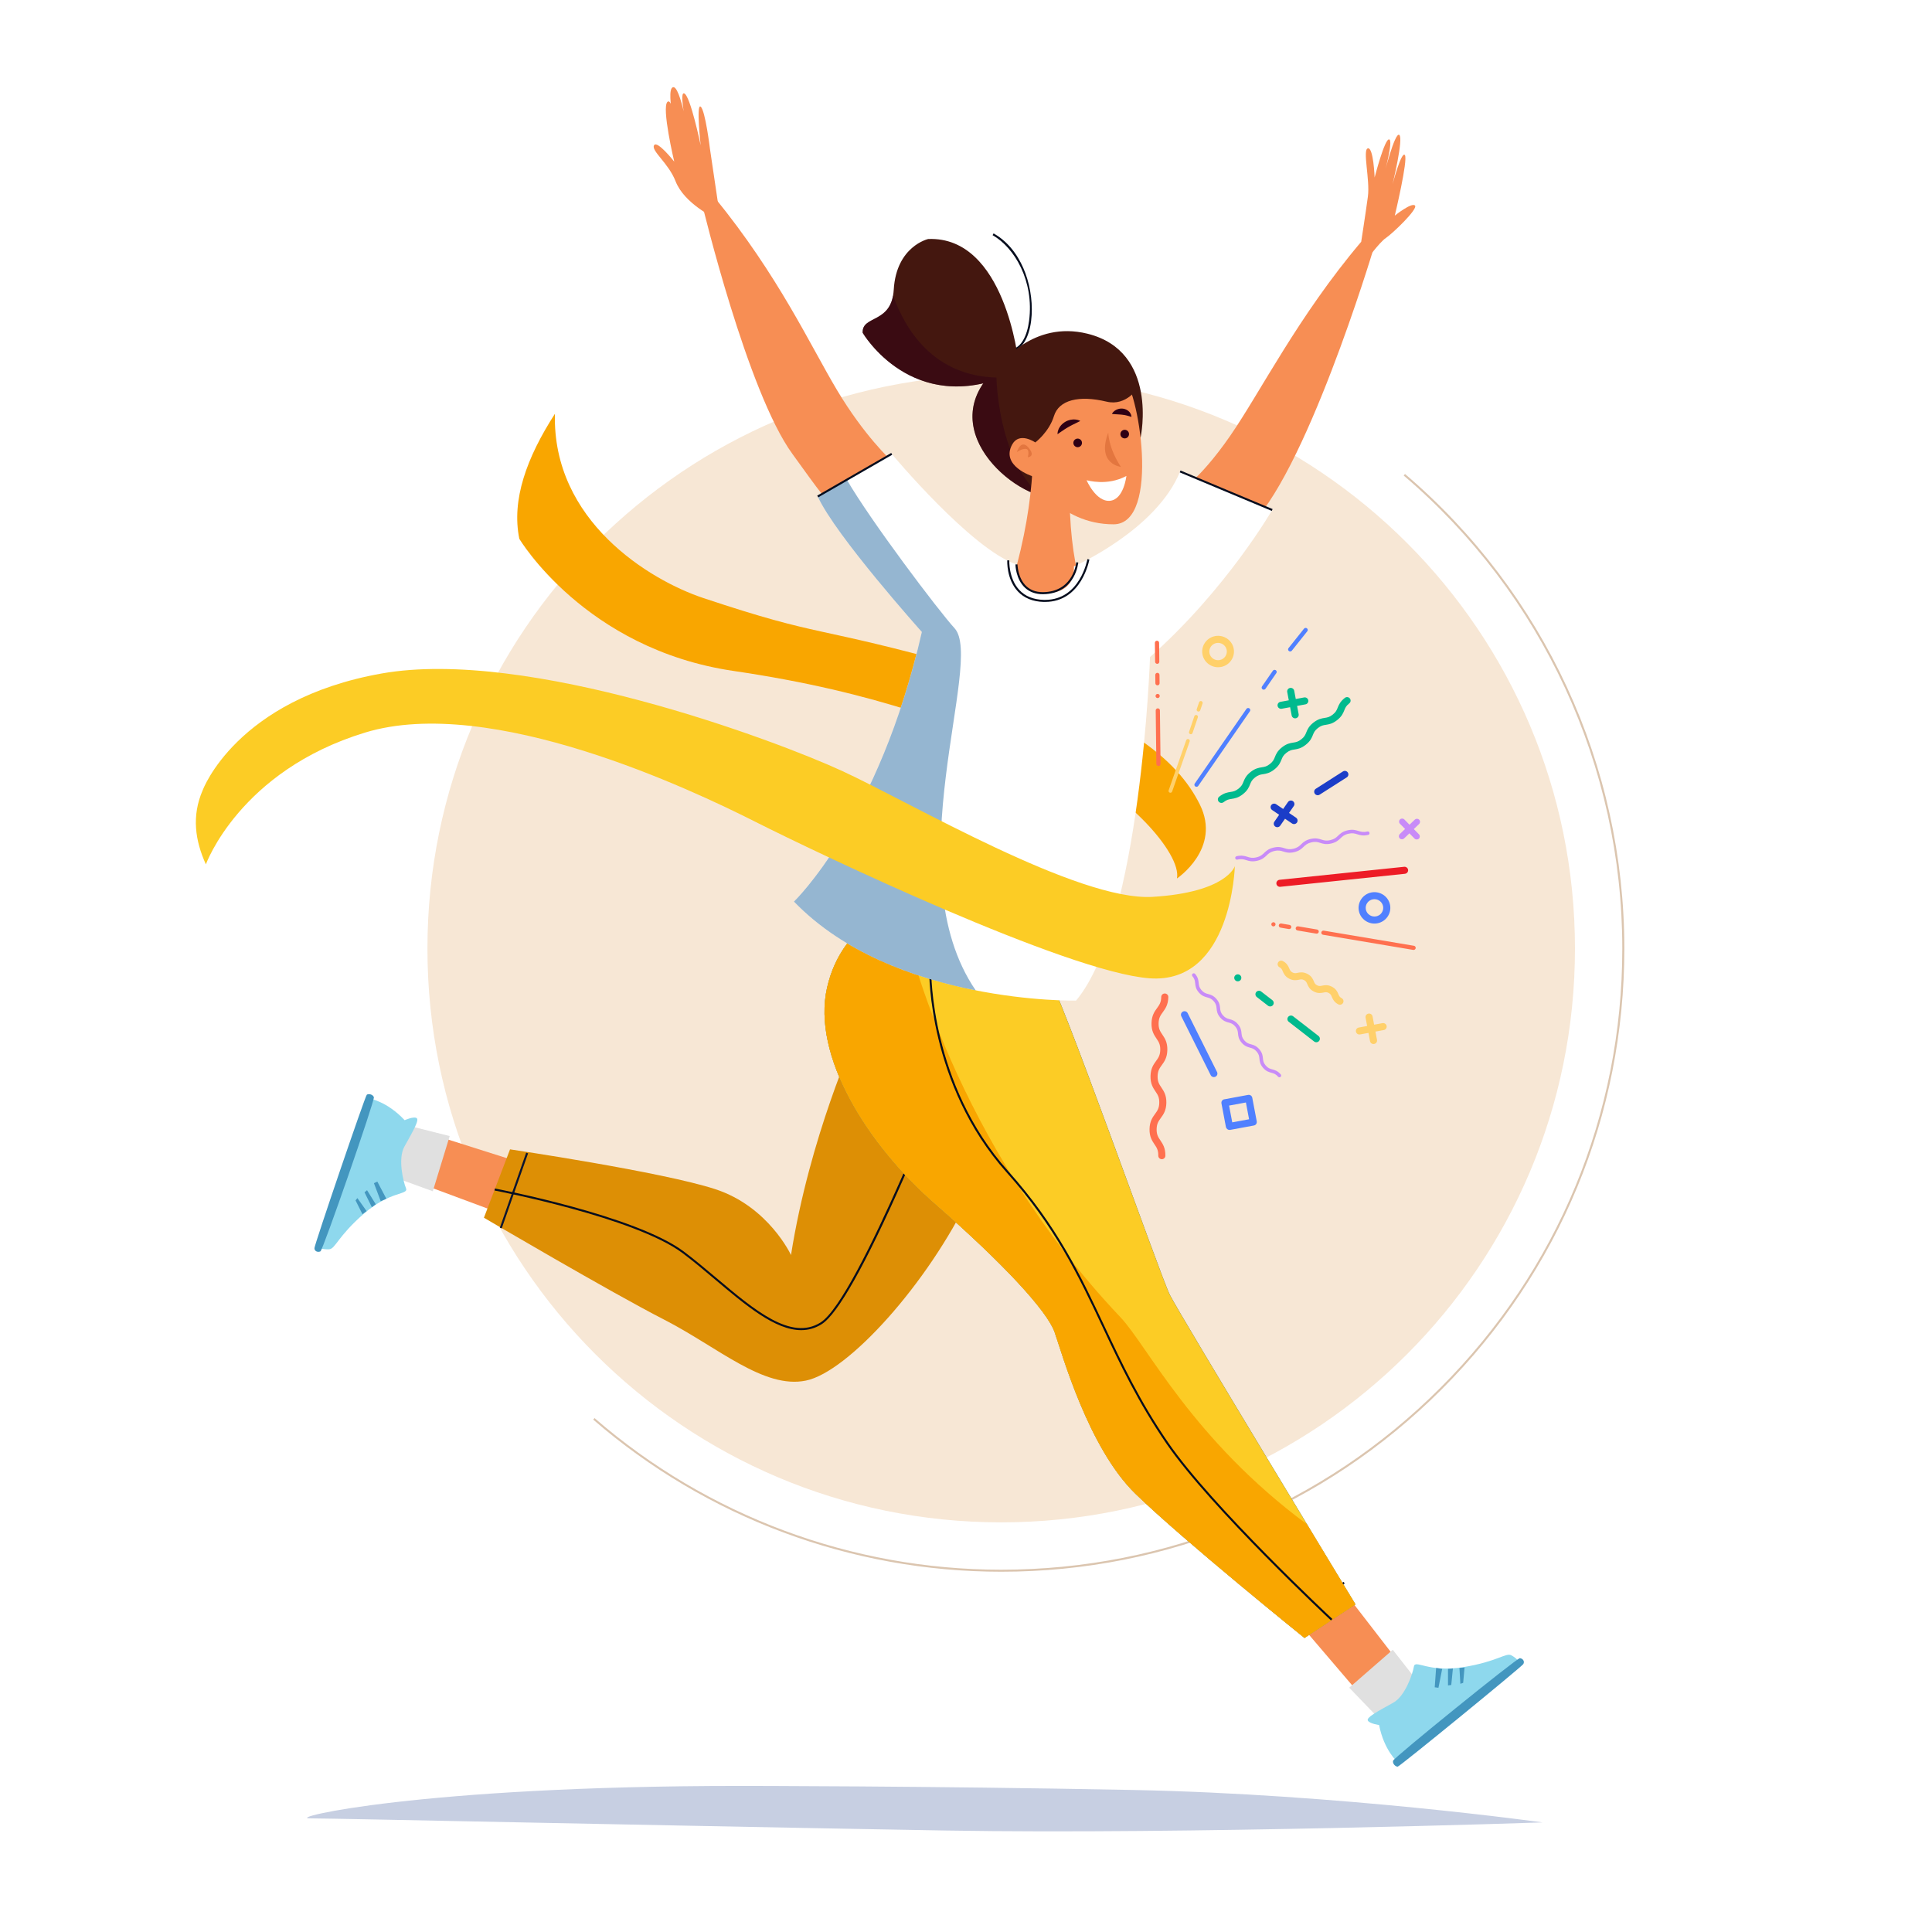 <svg width="266" height="266" viewBox="0 0 266 266" fill="none" xmlns="http://www.w3.org/2000/svg">
<rect x="0" y="0" width="266" height="266" fill="#333333" stroke="none"/>
<g clip-path="url(#clip0_288_46299)">
<path d="M266 0H0V266H266V0Z" fill="white"/>
<path d="M137.846 209.6C181.475 209.6 216.843 174.232 216.843 130.603C216.843 86.975 181.475 51.606 137.846 51.606C94.218 51.606 58.85 86.975 58.85 130.603C58.85 174.232 94.218 209.6 137.846 209.6Z" fill="#F7E7D5"/>
<path d="M137.847 216.398C117.202 216.398 97.252 208.961 81.673 195.453L81.856 195.243C97.385 208.706 117.269 216.119 137.847 216.119C160.688 216.119 182.162 207.224 198.314 191.072C214.465 174.921 223.36 153.447 223.36 130.605C223.36 105.503 212.391 81.765 193.262 65.473L193.443 65.26C212.635 81.603 223.64 105.42 223.64 130.605C223.64 153.521 214.715 175.067 198.511 191.269C182.306 207.474 160.763 216.398 137.847 216.398Z" fill="#DBC5AF"/>
<path d="M101.838 245.888C101.838 245.888 127.518 245.888 155.99 246.446C184.463 247.005 212.377 250.912 212.377 250.912C212.377 250.912 163.249 252.588 130.311 252.03C97.372 251.471 46.01 250.354 42.661 250.354C39.312 250.354 57.735 245.888 101.838 245.888Z" fill="#C7CFE2"/>
<path d="M139.557 48.301L139.485 48.032C140.592 47.739 141.414 46.29 141.688 44.156C142.39 38.687 139.69 34.091 136.66 32.378L136.798 32.136C139.251 33.522 140.528 35.868 141.166 37.591C141.943 39.688 142.233 42.095 141.964 44.194C141.674 46.444 140.775 47.981 139.557 48.303V48.301Z" fill="#060D1E"/>
<path d="M71.632 160.044L61.332 156.78L59.505 163.563L68.427 166.88L71.632 160.044Z" fill="#F78E54"/>
<path d="M61.913 156.416L59.588 164.015L53.459 161.784L55.81 154.873L61.913 156.416Z" fill="#E0E0E0"/>
<path d="M55.669 157.887C54.77 159.507 55.499 162.633 55.895 163.593C56.291 164.553 53.772 163.907 50.109 167.093C46.449 170.28 46.183 171.959 45.303 172.004C44.422 172.049 43.744 171.764 43.744 171.764L50.817 151.227C50.817 151.227 53.275 151.612 55.712 154.23C55.712 154.23 56.892 153.695 57.337 153.924C57.781 154.153 56.954 155.573 55.669 157.885V157.887Z" fill="#8ED8ED"/>
<path d="M44.119 172.288C44.468 172.121 51.612 151.49 51.477 151.072C51.341 150.652 50.727 150.556 50.503 150.721C50.277 150.886 43.289 171.397 43.292 171.847C43.295 172.299 43.771 172.456 44.122 172.288H44.119Z" fill="#4396BF"/>
<path d="M53.196 165.047L51.951 162.683L51.482 162.901L52.419 165.377L53.196 165.047Z" fill="#4396BF"/>
<path d="M51.737 165.803L50.535 163.869L50.187 164.159L51.2 166.213L51.737 165.803Z" fill="#4396BF"/>
<path d="M50.472 166.742L49.208 164.957L48.95 165.271L49.905 167.17L50.472 166.742Z" fill="#4396BF"/>
<path d="M117.806 142.667C117.806 142.667 111.473 156.533 108.906 172.794C108.906 172.794 105.826 166.117 98.466 163.721C91.105 161.324 70.222 158.244 70.222 158.244L66.628 167.657C66.628 167.657 84.088 177.928 91.448 181.694C98.809 185.461 105.142 191.281 110.962 190.081C116.782 188.884 127.739 176.731 133.559 164.574C139.379 152.421 117.812 142.664 117.812 142.664L117.806 142.667Z" fill="#DD8F05"/>
<path d="M69.083 169.12L68.817 169.033C69.094 168.203 72.414 158.797 72.446 158.701L72.709 158.794C72.674 158.89 69.357 168.293 69.081 169.12H69.083Z" fill="#0B1530"/>
<path d="M110.311 183.136C106.72 183.136 102.669 179.72 98.431 176.145C96.971 174.914 95.463 173.642 93.989 172.538C87.392 167.591 68.28 163.946 68.086 163.909L68.136 163.635C68.331 163.672 87.507 167.327 94.154 172.315C95.633 173.424 97.146 174.701 98.609 175.932C103.916 180.409 108.93 184.636 112.979 182.077C118.184 178.789 131.216 145.082 131.346 144.741L131.607 144.842C131.575 144.927 128.282 153.461 124.382 162.295C119.139 174.174 115.351 180.909 113.128 182.314C112.226 182.883 111.284 183.136 110.311 183.136Z" fill="#060D1E"/>
<path d="M179.431 224.148L186.45 232.365L191.584 227.571L185.764 220.038L179.431 224.148Z" fill="#F78E54"/>
<path d="M185.764 232.364L191.757 227.143L195.779 232.276L190.129 236.899L185.764 232.364Z" fill="#E0E0E0"/>
<path d="M191.842 234.418C193.46 233.519 194.494 230.481 194.667 229.455C194.837 228.428 196.636 230.311 201.429 229.54C206.222 228.768 207.334 227.486 208.105 227.915C208.877 228.343 209.302 228.941 209.302 228.941L192.441 242.635C192.441 242.635 190.557 241.01 189.874 237.498C189.874 237.498 188.589 237.328 188.334 236.9C188.078 236.472 189.531 235.703 191.842 234.418Z" fill="#8ED8ED"/>
<path d="M209.26 228.297C208.874 228.254 191.906 241.991 191.8 242.419C191.693 242.847 192.164 243.254 192.441 243.233C192.72 243.212 209.494 229.497 209.731 229.111C209.965 228.725 209.646 228.34 209.26 228.297Z" fill="#4396BF"/>
<path d="M197.726 229.646L197.534 232.309L198.048 232.376L198.561 229.774L197.726 229.646Z" fill="#4396BF"/>
<path d="M199.362 229.774V232.053L199.812 231.99L200.038 229.71L199.362 229.774Z" fill="#4396BF"/>
<path d="M200.937 229.646L201.064 231.827L201.45 231.699L201.641 229.582L200.937 229.646Z" fill="#4396BF"/>
<path d="M123.799 124.693C123.799 124.693 115.926 126.92 113.872 135.99C111.76 145.324 119.349 157.557 128.766 165.774C138.179 173.991 144.172 180.495 145.199 183.405C146.226 186.315 149.822 199.325 156.326 205.658C162.83 211.992 179.606 225.515 179.606 225.515L186.623 220.892C186.623 220.892 162.439 181.024 161.069 178.284C159.699 175.544 145.752 135.785 144.042 133.902C142.329 132.019 123.802 124.69 123.802 124.69L123.799 124.693Z" fill="#1C548C"/>
<path d="M123.799 124.693C123.799 124.693 115.926 126.92 113.872 135.99C111.76 145.324 119.349 157.557 128.766 165.774C138.179 173.991 144.172 180.495 145.199 183.405C146.226 186.315 149.822 199.325 156.326 205.658C162.83 211.992 179.606 225.515 179.606 225.515L186.623 220.892C186.623 220.892 162.439 181.024 161.069 178.284C159.699 175.544 145.752 135.785 144.042 133.902C142.329 132.019 123.802 124.69 123.802 124.69L123.799 124.693Z" fill="#FCCC25"/>
<path d="M177.377 223.578L177.138 223.434C178.816 220.638 184.764 217.912 185.017 217.795L185.131 218.05C185.07 218.077 179.01 220.857 177.377 223.578Z" fill="#0B1530"/>
<path d="M186.62 220.895C186.62 220.895 183.756 216.173 179.941 209.866C164.146 198.165 157.956 185.253 154.267 181.364C131.239 157.081 124.959 129.029 124.959 129.029L120.022 126.635C117.697 128.281 114.963 131.17 113.869 135.993C111.757 145.327 119.346 157.56 128.763 165.777C138.177 173.993 144.169 180.497 145.196 183.407C146.223 186.317 149.819 199.327 156.323 205.661C162.827 211.994 179.603 225.518 179.603 225.518L186.62 220.895Z" fill="#F9A600"/>
<path d="M183.251 223.102C183.086 222.948 166.7 207.637 160.619 198.795C156.677 193.063 154.209 187.814 151.823 182.739C148.492 175.661 145.348 168.979 138.578 161.403C127.803 149.346 127.933 133.83 127.936 133.673L128.215 133.678C128.215 133.832 128.085 149.242 138.786 161.217C145.582 168.822 148.734 175.525 152.073 182.62C154.456 187.684 156.919 192.922 160.848 198.635C166.91 207.453 183.274 222.743 183.439 222.897L183.248 223.102H183.251Z" fill="#060D1E"/>
<path d="M161.854 68.077C161.854 68.077 164.928 66.444 169.389 59.983C173.534 53.984 178.726 43.549 187.398 33.303L189.055 34.423C189.055 34.423 179.593 65.941 171.624 72.825C169.576 74.594 161.854 68.08 161.854 68.08V68.077Z" fill="#F78E54"/>
<path d="M122.635 63.332C122.635 63.332 118.998 60.009 115.237 53.702C111.473 47.39 107.201 37.998 98.389 27.188L96.713 28.275C96.713 28.275 102.895 53.982 109.098 62.494C112.657 67.377 114.237 69.873 116.277 70.867C122.401 73.852 122.637 63.332 122.637 63.332H122.635Z" fill="#F78E54"/>
<path d="M76.403 56.967C72.511 63.013 70.407 68.817 71.501 74.182C71.501 74.182 80.523 89.363 100.979 92.374C121.11 95.337 132 100.027 146.864 105.727C154.69 108.728 162.731 117.461 162.044 120.95C162.044 120.95 168.205 116.83 165.197 110.771C162.188 104.708 154.847 97.944 132.971 91.877C111.262 85.854 113.704 87.959 96.832 82.338C89.405 79.864 76.02 71.695 76.403 56.969V56.967Z" fill="#F9A600"/>
<path d="M140.211 49.782C140.211 49.782 138.405 32.487 127.797 32.907C127.797 32.907 123.405 33.889 123.052 39.884C122.772 44.63 118.649 43.35 118.774 45.819C118.774 45.819 125.565 57.469 139.179 51.511L140.211 49.782Z" fill="#44170F"/>
<path d="M137.708 50.272C137.708 50.272 142.158 44.066 149.731 45.947C159.56 48.386 157.052 60.17 157.052 60.17C157.052 60.17 150.899 68.333 145.305 68.554C139.711 68.778 127.781 58.582 137.708 50.272Z" fill="#44170F"/>
<g style="mix-blend-mode:multiply" opacity="0.5">
<path d="M135.381 52.78C130.736 59.544 137.993 66.726 143.249 68.258C137.33 63.058 137.197 51.982 137.197 51.982C128.51 51.748 124.637 45.366 122.961 40.688C122.288 44.489 118.66 43.502 118.774 45.821C118.774 45.821 124.302 55.301 135.381 52.782V52.78Z" fill="#2F0015"/>
</g>
<path d="M154.421 51.556C156.786 53.129 159.869 72.177 153.323 72.187C145.689 72.198 142.103 65.556 142.103 65.556C142.103 65.556 137.719 64.135 139.371 61.178C140.366 59.398 142.544 60.917 142.544 60.917C142.544 60.917 141.574 54.086 144.712 52.243C147.806 50.423 152.054 49.987 154.419 51.559L154.421 51.556Z" fill="#F78E54"/>
<path d="M147.282 67.295C147.2 72.046 147.679 76.507 148.767 80.662C145.857 81.904 143.016 83.659 139.385 80.052C141.146 73.969 141.864 69.162 142.151 64.88L147.28 67.295H147.282Z" fill="#F78E54"/>
<path d="M142.544 60.914C142.544 60.914 144.435 59.491 145.111 57.281C145.787 55.07 148.534 54.386 152.36 55.301C155.105 55.956 156.687 53.36 156.687 53.36L152.86 48.431L141.895 51.583L141.062 58.257L142.547 60.917L142.544 60.914Z" fill="#44170F"/>
<path d="M112.587 68.362L122.772 62.491C122.772 62.491 133.729 75.632 139.943 77.704C139.943 77.704 139.693 81.654 144.007 81.654C148.322 81.654 147.851 77.983 147.851 77.983C147.851 77.983 159.201 73.022 162.481 64.906L175.156 70.216C175.156 70.216 168.87 81.135 158.336 90.459C158.336 90.459 157.129 127.06 148.151 137.764C148.151 137.764 122.945 138.283 109.305 124.123C109.305 124.123 121.046 112.901 126.914 87.003C126.914 87.003 115.002 73.708 112.584 68.356L112.587 68.362Z" fill="white"/>
<g style="mix-blend-mode:multiply" opacity="0.5">
<path d="M134.333 136.351C123.089 119.915 135.565 91.017 131.428 86.5C129.213 84.082 119.865 71.703 116.596 66.053L112.59 68.362C115.008 73.713 126.92 87.008 126.92 87.008C121.049 112.906 109.311 124.129 109.311 124.129C116.269 131.35 126.239 134.753 134.333 136.354V136.351Z" fill="#2B6DA3"/>
</g>
<path d="M187.254 34.311C187.254 34.311 188.025 29.374 188.334 27.06C188.642 24.746 187.562 20.58 188.334 20.426C189.105 20.272 189.26 24.437 189.26 24.437C189.26 24.437 190.648 19.037 191.265 19.192C191.882 19.346 190.494 24.283 190.494 24.283C190.494 24.283 192.037 18.112 192.654 18.575C193.271 19.037 191.728 25.363 191.728 25.363C191.728 25.363 192.962 20.735 193.425 21.352C193.888 21.969 192.037 29.685 192.037 29.685C192.037 29.685 194.351 27.834 194.814 28.297C195.276 28.76 191.728 32.154 190.802 32.771C189.877 33.388 187.871 36.165 187.871 36.165L187.254 34.314V34.311Z" fill="#F78E54"/>
<path d="M143.593 81.811C142.598 81.811 141.776 81.518 141.143 80.938C139.842 79.746 139.808 77.789 139.808 77.704H140.087C140.087 77.719 140.121 79.624 141.332 80.733C141.994 81.34 142.891 81.603 144 81.515C147.859 81.21 148.173 77.456 148.176 77.419L148.455 77.438C148.453 77.478 148.12 81.47 144.024 81.792C143.877 81.803 143.734 81.811 143.595 81.811H143.593Z" fill="#060D1E"/>
<path d="M122.705 62.364L112.518 68.233L112.657 68.475L122.844 62.606L122.705 62.364Z" fill="#060D1E"/>
<path d="M162.537 64.778L162.429 65.036L175.103 70.346L175.211 70.088L162.537 64.778Z" fill="#060D1E"/>
<path d="M143.888 82.875C143.827 82.875 143.768 82.875 143.704 82.875C142.191 82.835 140.986 82.34 140.121 81.406C138.568 79.728 138.677 77.249 138.682 77.145L138.961 77.158C138.961 77.182 138.855 79.627 140.329 81.217C141.137 82.093 142.276 82.555 143.712 82.593C143.771 82.593 143.829 82.593 143.885 82.593C148.721 82.593 149.703 77.041 149.711 76.985L149.985 77.031C149.974 77.089 148.95 82.872 143.885 82.872L143.888 82.875Z" fill="#060D1E"/>
<path d="M148.375 60.385C148.048 60.385 147.782 60.651 147.782 60.978C147.782 61.305 148.048 61.571 148.375 61.571C148.703 61.571 148.969 61.305 148.969 60.978C148.969 60.651 148.703 60.385 148.375 60.385Z" fill="#2F0015"/>
<path d="M154.852 59.174C154.525 59.174 154.259 59.44 154.259 59.767C154.259 60.094 154.525 60.36 154.852 60.36C155.179 60.36 155.445 60.094 155.445 59.767C155.445 59.44 155.179 59.174 154.852 59.174Z" fill="#2F0015"/>
<g style="mix-blend-mode:multiply" opacity="0.3">
<path d="M152.594 59.544C152.594 59.544 152.557 61.566 154.328 64.284C154.328 64.284 150.926 63.904 152.594 59.544Z" fill="#B63E0F"/>
</g>
<path d="M149.606 66.123C149.744 66.123 152.434 66.96 155.083 65.529C155.083 65.529 154.735 68.775 152.814 68.95C150.896 69.126 149.604 66.123 149.604 66.123H149.606Z" fill="white"/>
<path d="M148.735 57.959C148.735 57.959 148.673 57.99 148.572 58.041C148.476 58.089 148.341 58.155 148.176 58.238C148.024 58.312 147.849 58.397 147.66 58.49C147.572 58.544 147.476 58.581 147.386 58.634C147.293 58.685 147.2 58.73 147.112 58.786C147.016 58.831 146.934 58.892 146.843 58.943C146.75 58.991 146.673 59.054 146.585 59.105C146.495 59.153 146.423 59.219 146.341 59.267C146.258 59.315 146.186 59.374 146.114 59.424C146.045 59.475 145.968 59.515 145.912 59.562C145.856 59.608 145.798 59.645 145.753 59.677C145.66 59.741 145.596 59.775 145.596 59.775C145.596 59.775 145.596 59.709 145.609 59.592C145.617 59.533 145.625 59.464 145.646 59.384C145.662 59.304 145.697 59.222 145.731 59.129C145.769 59.038 145.811 58.935 145.878 58.842C145.942 58.748 146.003 58.639 146.09 58.552C146.178 58.461 146.261 58.36 146.37 58.283C146.474 58.2 146.583 58.121 146.7 58.057C147.168 57.788 147.713 57.708 148.104 57.762C148.301 57.786 148.461 57.834 148.57 57.879C148.679 57.921 148.735 57.961 148.735 57.961V57.959Z" fill="#2F0015"/>
<path d="M153.094 56.983C153.094 56.983 153.115 56.927 153.174 56.85C153.229 56.77 153.32 56.672 153.445 56.571C153.573 56.475 153.735 56.382 153.932 56.323C154.027 56.288 154.134 56.275 154.24 56.259C154.349 56.254 154.461 56.246 154.575 56.259C154.687 56.275 154.801 56.291 154.908 56.334C155.017 56.366 155.115 56.419 155.206 56.475C155.299 56.525 155.376 56.6 155.445 56.666C155.517 56.73 155.57 56.804 155.613 56.876C155.706 57.015 155.743 57.15 155.762 57.246C155.783 57.339 155.783 57.398 155.783 57.398C155.783 57.398 155.722 57.384 155.637 57.358C155.594 57.344 155.541 57.329 155.488 57.307C155.435 57.286 155.365 57.278 155.304 57.257C155.243 57.236 155.179 57.214 155.107 57.203C155.041 57.188 154.974 57.166 154.905 57.158C154.871 57.153 154.836 57.145 154.804 57.137C154.77 57.132 154.732 57.129 154.698 57.124C154.629 57.11 154.557 57.102 154.485 57.097C154.413 57.081 154.339 57.089 154.264 57.073C154.19 57.073 154.115 57.06 154.038 57.06C153.876 57.049 153.727 57.041 153.596 57.033C153.458 57.023 153.333 57.012 153.243 57.004C153.152 56.993 153.094 56.985 153.094 56.985V56.983Z" fill="#2F0015"/>
<path d="M27.909 108.799C27.909 108.799 32.492 96.289 52.538 92.728C72.586 89.163 106.69 101.865 116.04 106.19C125.39 110.515 148.471 124.105 158.706 123.48C168.942 122.855 170.014 119.248 170.014 119.248C170.014 119.248 169.596 135.54 158.252 134.692C146.907 133.843 112.744 117.564 103.972 113.132C95.199 108.701 67.543 95.592 50.261 100.862C32.979 106.131 28.345 119.008 28.345 119.008C26.863 115.726 26.366 112.356 27.906 108.799H27.909Z" fill="#FCCC25"/>
<g style="mix-blend-mode:multiply" opacity="0.3">
<path d="M140.004 62.244C140.004 62.244 140.536 60.382 141.6 61.624C142.664 62.867 141.512 62.955 141.512 62.955C141.512 62.955 141.823 61.845 141.246 61.803C140.669 61.758 140.004 62.247 140.004 62.247V62.244Z" fill="#B63E0F"/>
</g>
<g clip-path="url(#clip1_288_46299)">
<path d="M99 28.956L97.751 20.512C97.751 20.512 97.108 15.185 96.469 14.687C95.826 14.188 96.469 20.014 96.469 20.014C96.469 20.014 95.043 13.105 94.186 12.856C93.33 12.607 94.97 19.513 94.97 19.513C94.97 19.513 93.688 11.523 92.617 12.021C91.546 12.52 93.474 20.26 93.474 20.26C93.474 20.26 92.761 13.27 91.904 14.017C91.048 14.768 92.831 22.256 92.831 22.256C92.831 22.256 90.478 19.261 90.05 20.008C89.622 20.758 92.045 22.462 93.013 24.956C94.21 28.041 98.393 29.993 98.393 29.993L99 28.95V28.956Z" fill="#F78E54"/>
</g>
<g clip-path="url(#clip2_288_46299)">
<path d="M181.162 108.597L184.894 106.215C185.123 106.07 185.423 106.134 185.57 106.36C185.716 106.586 185.652 106.883 185.423 107.028L181.691 109.41C181.463 109.555 181.162 109.491 181.016 109.265C180.869 109.039 180.934 108.742 181.162 108.597Z" fill="#1B3DC8"/>
<path d="M184.097 99.147C183.457 99.653 182.971 99.727 182.542 99.794C182.174 99.85 181.884 99.896 181.444 100.243C181.005 100.589 180.894 100.857 180.758 101.197C180.597 101.593 180.415 102.045 179.772 102.547C179.132 103.052 178.646 103.126 178.217 103.193C177.849 103.25 177.559 103.296 177.12 103.642C176.68 103.988 176.569 104.257 176.433 104.596C176.273 104.992 176.09 105.444 175.447 105.946C174.807 106.452 174.321 106.526 173.892 106.593C173.524 106.649 173.234 106.695 172.795 107.042C172.355 107.388 172.244 107.657 172.109 107.996C171.948 108.392 171.765 108.844 171.122 109.346C170.482 109.851 169.996 109.925 169.567 109.992C169.199 110.049 168.91 110.095 168.47 110.441C168.259 110.607 167.952 110.572 167.784 110.363C167.616 110.155 167.651 109.851 167.862 109.685C168.502 109.18 168.988 109.105 169.417 109.038C169.785 108.982 170.075 108.936 170.514 108.589C170.954 108.243 171.065 107.975 171.201 107.635C171.362 107.24 171.544 106.787 172.187 106.285C172.827 105.78 173.313 105.706 173.742 105.639C174.11 105.582 174.4 105.536 174.839 105.19C175.279 104.844 175.39 104.575 175.526 104.236C175.686 103.84 175.869 103.388 176.512 102.886C177.152 102.381 177.638 102.306 178.067 102.239C178.435 102.183 178.724 102.137 179.164 101.79C179.604 101.444 179.715 101.176 179.85 100.836C180.011 100.44 180.193 99.988 180.837 99.486C181.48 98.985 181.963 98.907 182.392 98.84C182.76 98.783 183.049 98.737 183.489 98.391C183.929 98.045 184.039 97.776 184.175 97.433C184.336 97.037 184.518 96.585 185.162 96.083C185.373 95.917 185.68 95.953 185.848 96.161C186.016 96.37 185.98 96.673 185.769 96.84C185.33 97.186 185.219 97.454 185.083 97.797C184.922 98.193 184.74 98.645 184.097 99.147Z" fill="#00BA8E"/>
<path d="M175.279 127.545C175.122 127.517 175.015 127.368 175.04 127.213C175.068 127.058 175.218 126.952 175.376 126.976C175.533 127.005 175.64 127.153 175.615 127.308C175.587 127.464 175.436 127.57 175.279 127.545Z" fill="#FF704F"/>
<path d="M176.065 127.386C176.094 127.23 176.244 127.124 176.401 127.149L177.548 127.343C177.706 127.372 177.813 127.52 177.788 127.676C177.759 127.831 177.609 127.937 177.452 127.912L176.305 127.718C176.147 127.69 176.04 127.541 176.065 127.386Z" fill="#FF704F"/>
<path d="M181.234 128.545L178.632 128.107C178.475 128.078 178.367 127.93 178.392 127.775C178.421 127.619 178.571 127.513 178.728 127.538L181.33 127.976C181.488 128.004 181.595 128.153 181.57 128.308C181.541 128.464 181.391 128.57 181.234 128.545Z" fill="#FF704F"/>
<path d="M194.577 130.785L182.16 128.7C182.003 128.672 181.896 128.524 181.921 128.368C181.949 128.213 182.099 128.107 182.257 128.132L194.674 130.216C194.831 130.245 194.938 130.393 194.913 130.549C194.884 130.704 194.734 130.81 194.577 130.785Z" fill="#FF704F"/>
<path d="M159.674 95.822C159.674 95.981 159.549 96.112 159.388 96.112C159.227 96.112 159.095 95.988 159.095 95.829C159.095 95.67 159.22 95.539 159.381 95.539C159.542 95.539 159.674 95.663 159.674 95.822Z" fill="#FF704F"/>
<path d="M159.367 94.359C159.206 94.359 159.074 94.236 159.074 94.077L159.06 92.924C159.06 92.766 159.185 92.635 159.346 92.635C159.506 92.635 159.639 92.758 159.639 92.918L159.653 94.07C159.653 94.228 159.528 94.359 159.367 94.359Z" fill="#FF704F"/>
<path d="M159.585 88.497L159.617 91.108C159.617 91.267 159.492 91.398 159.331 91.398C159.17 91.398 159.038 91.274 159.038 91.115L159.006 88.504C159.006 88.345 159.131 88.214 159.292 88.214C159.453 88.214 159.585 88.338 159.585 88.497Z" fill="#FF704F"/>
<path d="M159.699 97.808L159.788 105.176C159.788 105.335 159.663 105.466 159.503 105.466C159.342 105.466 159.209 105.342 159.209 105.183L159.12 97.815C159.12 97.656 159.245 97.525 159.406 97.525C159.567 97.525 159.699 97.649 159.699 97.808Z" fill="#FF704F"/>
<path d="M173.893 147.01C173.475 146.518 173.435 146.119 173.399 145.762C173.367 145.437 173.339 145.154 173.017 144.78C172.695 144.405 172.42 144.327 172.102 144.243C171.755 144.147 171.362 144.038 170.944 143.55C170.526 143.059 170.486 142.66 170.451 142.303C170.419 141.977 170.39 141.695 170.068 141.32C169.747 140.946 169.471 140.868 169.153 140.783C168.807 140.688 168.413 140.578 167.995 140.09C167.577 139.599 167.538 139.2 167.502 138.843C167.47 138.518 167.441 138.235 167.12 137.861C166.798 137.486 166.523 137.408 166.205 137.323C165.858 137.228 165.465 137.118 165.046 136.631C164.628 136.14 164.589 135.74 164.553 135.383C164.521 135.058 164.492 134.776 164.171 134.401C164.085 134.299 164.096 134.147 164.199 134.062C164.303 133.977 164.457 133.988 164.543 134.09C164.961 134.581 165 134.981 165.036 135.337C165.068 135.663 165.097 135.945 165.418 136.32C165.74 136.694 166.015 136.772 166.333 136.857C166.68 136.952 167.073 137.062 167.491 137.55C167.909 138.037 167.949 138.44 167.985 138.797C168.017 139.122 168.045 139.405 168.367 139.779C168.689 140.154 168.964 140.232 169.282 140.317C169.629 140.412 170.022 140.522 170.44 141.009C170.858 141.497 170.898 141.9 170.933 142.257C170.965 142.582 170.994 142.864 171.316 143.239C171.637 143.614 171.913 143.691 172.231 143.776C172.577 143.872 172.971 143.981 173.389 144.469C173.807 144.96 173.846 145.359 173.882 145.716C173.914 146.041 173.943 146.324 174.264 146.699C174.586 147.073 174.861 147.151 175.179 147.236C175.526 147.331 175.919 147.441 176.337 147.928C176.423 148.031 176.413 148.183 176.309 148.268C176.205 148.352 176.052 148.342 175.966 148.239C175.644 147.865 175.369 147.787 175.051 147.702C174.704 147.607 174.311 147.497 173.893 147.01Z" fill="#C88BF8"/>
<path d="M188.371 114.95C187.667 115.113 187.249 114.982 186.877 114.866C186.524 114.752 186.216 114.657 185.644 114.791C185.072 114.926 184.844 115.148 184.576 115.403C184.297 115.671 183.979 115.975 183.278 116.138C182.574 116.3 182.156 116.169 181.784 116.053C181.43 115.94 181.123 115.844 180.551 115.979C179.979 116.113 179.75 116.332 179.482 116.59C179.203 116.859 178.885 117.162 178.185 117.325C177.481 117.488 177.062 117.357 176.691 117.24C176.337 117.127 176.03 117.032 175.458 117.166C174.886 117.3 174.657 117.519 174.389 117.777C174.11 118.046 173.792 118.35 173.092 118.512C172.387 118.675 171.969 118.544 171.597 118.428C171.244 118.315 170.936 118.219 170.364 118.353C170.232 118.385 170.1 118.304 170.071 118.173C170.043 118.042 170.121 117.912 170.254 117.883C170.958 117.721 171.376 117.852 171.748 117.968C172.101 118.081 172.409 118.177 172.981 118.042C173.553 117.908 173.781 117.685 174.049 117.431C174.328 117.162 174.646 116.859 175.347 116.696C176.051 116.533 176.469 116.664 176.841 116.781C177.195 116.894 177.502 116.989 178.074 116.855C178.646 116.721 178.875 116.502 179.143 116.244C179.421 115.975 179.74 115.671 180.44 115.509C181.144 115.346 181.562 115.477 181.934 115.593C182.288 115.707 182.595 115.802 183.167 115.668C183.739 115.533 183.968 115.314 184.236 115.056C184.515 114.788 184.833 114.484 185.533 114.321C186.238 114.159 186.656 114.289 187.027 114.406C187.381 114.519 187.689 114.615 188.261 114.48C188.393 114.449 188.525 114.53 188.554 114.661C188.586 114.791 188.504 114.922 188.371 114.95Z" fill="#C88BF8"/>
<path d="M163.523 139.496L167.566 147.599C167.684 147.839 167.584 148.129 167.341 148.246C167.098 148.362 166.805 148.264 166.687 148.023L162.644 139.92C162.526 139.68 162.626 139.39 162.869 139.274C163.112 139.157 163.405 139.256 163.523 139.496Z" fill="#5080FF"/>
<path d="M176.169 121.131L193.329 119.34C193.597 119.311 193.84 119.506 193.869 119.771C193.898 120.036 193.701 120.276 193.433 120.304L176.273 122.096C176.005 122.124 175.762 121.93 175.733 121.665C175.705 121.4 175.901 121.16 176.169 121.131Z" fill="#ED1C26"/>
<path d="M158.269 155.445C158.291 154.385 158.684 153.841 159.031 153.363C159.345 152.929 159.595 152.586 159.61 151.826C159.624 151.066 159.388 150.717 159.088 150.271C158.759 149.78 158.384 149.225 158.405 148.162C158.427 147.102 158.82 146.557 159.167 146.08C159.481 145.646 159.731 145.303 159.746 144.543C159.76 143.783 159.524 143.433 159.224 142.988C158.895 142.497 158.52 141.942 158.541 140.878C158.563 139.818 158.956 139.274 159.302 138.797C159.617 138.362 159.867 138.02 159.881 137.26C159.885 136.991 160.11 136.779 160.378 136.786C160.65 136.79 160.864 137.012 160.857 137.278C160.836 138.338 160.443 138.882 160.096 139.359C159.781 139.794 159.531 140.136 159.517 140.896C159.503 141.656 159.738 142.006 160.039 142.451C160.368 142.942 160.743 143.497 160.721 144.561C160.7 145.621 160.307 146.165 159.96 146.642C159.646 147.077 159.395 147.42 159.381 148.179C159.367 148.939 159.603 149.289 159.903 149.734C160.232 150.225 160.607 150.78 160.586 151.844C160.564 152.904 160.171 153.448 159.824 153.925C159.51 154.36 159.259 154.703 159.245 155.463C159.231 156.222 159.467 156.572 159.767 157.017C160.096 157.509 160.471 158.067 160.45 159.127C160.446 159.396 160.221 159.608 159.953 159.601C159.681 159.597 159.467 159.374 159.474 159.109C159.488 158.35 159.252 158 158.952 157.555C158.623 157.063 158.248 156.505 158.269 155.445Z" fill="#FF704F"/>
<path d="M173.757 94.504L175.248 92.348C175.337 92.218 175.519 92.182 175.651 92.274C175.784 92.362 175.819 92.543 175.726 92.673L174.236 94.829C174.147 94.96 173.964 94.995 173.832 94.903C173.7 94.815 173.664 94.635 173.757 94.504Z" fill="#5080FF"/>
<path d="M177.396 89.245L179.522 86.574C179.612 86.443 179.794 86.408 179.926 86.5C180.059 86.588 180.094 86.768 180.001 86.899L177.875 89.57C177.785 89.701 177.603 89.737 177.471 89.645C177.339 89.556 177.303 89.376 177.396 89.245Z" fill="#5080FF"/>
<path d="M164.496 107.879L171.609 97.603C171.698 97.472 171.881 97.437 172.013 97.529C172.145 97.617 172.181 97.797 172.088 97.928L164.975 108.205C164.886 108.335 164.704 108.371 164.571 108.279C164.439 108.19 164.403 108.01 164.496 107.879Z" fill="#5080FF"/>
<path d="M178.043 139.925L181.535 142.635C181.746 142.801 181.785 143.105 181.617 143.314C181.449 143.522 181.142 143.561 180.931 143.395L177.439 140.684C177.228 140.518 177.189 140.214 177.357 140.006C177.525 139.797 177.832 139.759 178.043 139.925Z" fill="#00BA8E"/>
<path d="M170.118 135.009C169.908 134.843 169.868 134.539 170.036 134.33C170.204 134.122 170.512 134.083 170.723 134.249C170.933 134.415 170.973 134.719 170.805 134.927C170.637 135.136 170.329 135.175 170.118 135.009Z" fill="#00BA8E"/>
<path d="M172.953 136.592C173.121 136.383 173.429 136.345 173.639 136.511L175.18 137.705C175.391 137.871 175.43 138.175 175.262 138.384C175.094 138.592 174.787 138.631 174.576 138.465L173.035 137.27C172.825 137.104 172.785 136.8 172.953 136.592Z" fill="#00BA8E"/>
<path d="M176.624 132.319C177.203 132.619 177.378 133.036 177.51 133.344C177.617 133.595 177.682 133.747 177.95 133.888C178.218 134.029 178.382 133.994 178.65 133.941C178.979 133.874 179.426 133.786 180.005 134.086C180.584 134.386 180.759 134.803 180.891 135.111C180.998 135.362 181.063 135.514 181.331 135.655C181.599 135.796 181.763 135.761 182.031 135.708C182.36 135.641 182.807 135.553 183.386 135.853C183.965 136.153 184.14 136.57 184.272 136.878C184.38 137.129 184.444 137.281 184.712 137.422C184.952 137.546 185.044 137.839 184.916 138.076C184.787 138.312 184.494 138.404 184.255 138.277C183.676 137.977 183.5 137.56 183.368 137.252C183.261 137.001 183.197 136.849 182.929 136.708C182.66 136.567 182.496 136.602 182.228 136.655C181.899 136.722 181.452 136.811 180.873 136.51C180.294 136.21 180.119 135.793 179.987 135.485C179.88 135.234 179.815 135.083 179.547 134.941C179.279 134.8 179.115 134.835 178.847 134.888C178.518 134.955 178.071 135.044 177.492 134.743C176.913 134.443 176.738 134.026 176.606 133.718C176.498 133.468 176.434 133.316 176.166 133.174C175.927 133.051 175.834 132.757 175.962 132.521C176.087 132.284 176.384 132.192 176.624 132.319Z" fill="#FFD06A"/>
<path d="M189.372 142.03L190.523 141.818C190.788 141.768 190.963 141.518 190.913 141.253C190.863 140.991 190.609 140.818 190.341 140.867L189.19 141.079L188.976 139.941C188.926 139.68 188.672 139.507 188.404 139.556C188.139 139.606 187.964 139.857 188.014 140.122L188.229 141.26L187.078 141.472C186.813 141.521 186.638 141.772 186.688 142.037C186.738 142.299 186.992 142.472 187.26 142.422L188.411 142.21L188.625 143.348C188.676 143.61 188.929 143.783 189.197 143.733C189.462 143.684 189.637 143.433 189.587 143.168L189.372 142.03Z" fill="#FFD06A"/>
<path d="M171.838 150.748L168.575 151.352C168.575 151.352 168.571 151.352 168.567 151.352C168.567 151.352 168.564 151.352 168.56 151.352C168.296 151.401 168.121 151.652 168.171 151.917L168.782 155.144C168.796 155.214 168.825 155.278 168.864 155.335C168.968 155.504 169.168 155.603 169.375 155.564L172.638 154.96C172.903 154.911 173.078 154.66 173.028 154.395C173.028 154.395 173.028 154.384 173.024 154.377C173.024 154.37 173.024 154.366 173.024 154.359L172.413 151.133C172.363 150.871 172.109 150.698 171.841 150.748H171.838ZM169.221 152.218L171.538 151.79L171.974 154.101L169.658 154.529L169.221 152.218Z" fill="#5080FF"/>
<path d="M177.624 97.369L176.473 97.581C176.208 97.631 175.951 97.458 175.901 97.196C175.851 96.935 176.026 96.68 176.291 96.631L177.442 96.419L177.227 95.281C177.177 95.019 177.352 94.765 177.617 94.716C177.881 94.666 178.139 94.839 178.189 95.101L178.403 96.239L179.554 96.026C179.818 95.977 180.076 96.15 180.126 96.412C180.176 96.673 180.001 96.928 179.736 96.977L178.585 97.189L178.8 98.327C178.85 98.588 178.675 98.843 178.41 98.892C178.146 98.942 177.888 98.769 177.838 98.507L177.624 97.369Z" fill="#00BA8E"/>
<path d="M177.474 111.925L178.439 112.579C178.661 112.731 178.718 113.031 178.568 113.25C178.414 113.469 178.11 113.526 177.889 113.377L176.924 112.724L176.262 113.678C176.109 113.897 175.805 113.954 175.583 113.805C175.362 113.653 175.305 113.353 175.455 113.134L176.116 112.18L175.151 111.526C174.929 111.374 174.872 111.073 175.022 110.854C175.176 110.635 175.48 110.579 175.701 110.727L176.666 111.381L177.328 110.427C177.481 110.208 177.785 110.151 178.007 110.3C178.228 110.451 178.285 110.752 178.135 110.971L177.474 111.925Z" fill="#1B3DC8"/>
<path d="M168.109 91.828C166.926 92.047 165.779 91.273 165.557 90.1C165.335 88.931 166.118 87.796 167.305 87.577C168.488 87.358 169.635 88.132 169.857 89.305C170.078 90.475 169.296 91.609 168.109 91.828ZM167.484 88.531C166.829 88.651 166.397 89.277 166.519 89.924C166.64 90.57 167.273 90.998 167.927 90.878C168.581 90.758 169.013 90.132 168.892 89.485C168.77 88.839 168.138 88.411 167.484 88.531Z" fill="#FFD06A"/>
<path d="M188.833 122.87C190.016 122.651 191.164 123.425 191.385 124.598C191.607 125.768 190.824 126.902 189.637 127.121C188.454 127.34 187.307 126.566 187.085 125.393C186.864 124.224 187.647 123.089 188.833 122.87ZM189.459 126.167C190.113 126.047 190.545 125.422 190.424 124.775C190.302 124.128 189.67 123.701 189.015 123.821C188.361 123.941 187.929 124.566 188.05 125.213C188.172 125.86 188.805 126.287 189.459 126.167Z" fill="#5080FF"/>
<path d="M165.411 96.532C165.543 96.574 165.614 96.719 165.572 96.85L165.25 97.797C165.207 97.928 165.06 97.998 164.928 97.956C164.796 97.914 164.724 97.769 164.767 97.638L165.089 96.691C165.132 96.56 165.278 96.489 165.411 96.532Z" fill="#FFD06A"/>
<path d="M163.71 100.758L164.439 98.61C164.482 98.479 164.628 98.408 164.761 98.451C164.893 98.493 164.964 98.638 164.921 98.769L164.192 100.917C164.149 101.048 164.003 101.119 163.871 101.076C163.738 101.034 163.667 100.889 163.71 100.758Z" fill="#FFD06A"/>
<path d="M160.9 108.819L163.316 101.921C163.359 101.791 163.506 101.72 163.638 101.762C163.77 101.805 163.842 101.95 163.799 102.08L161.383 108.978C161.34 109.109 161.193 109.18 161.061 109.137C160.929 109.095 160.857 108.95 160.9 108.819Z" fill="#FFD06A"/>
<path d="M194.062 113.548L194.791 112.848C194.959 112.686 195.227 112.689 195.391 112.855C195.556 113.021 195.552 113.286 195.384 113.449L194.655 114.149L195.363 114.87C195.527 115.036 195.524 115.301 195.356 115.463C195.188 115.626 194.92 115.622 194.755 115.456L194.047 114.735L193.318 115.435C193.15 115.598 192.882 115.594 192.718 115.428C192.553 115.262 192.557 114.997 192.725 114.834L193.454 114.135L192.746 113.414C192.582 113.248 192.586 112.982 192.754 112.82C192.922 112.657 193.19 112.661 193.354 112.827L194.062 113.548Z" fill="#C88BF8"/>
</g>
</g>
<defs>
<clipPath id="clip0_288_46299">
<rect width="266" height="266" fill="white"/>
</clipPath>
<clipPath id="clip1_288_46299">
<rect width="9" height="18" fill="white" transform="translate(90 12)"/>
</clipPath>
<clipPath id="clip2_288_46299">
<rect width="37.24" height="73.15" fill="white" transform="translate(158.27 86.45)"/>
</clipPath>
</defs>
</svg>
